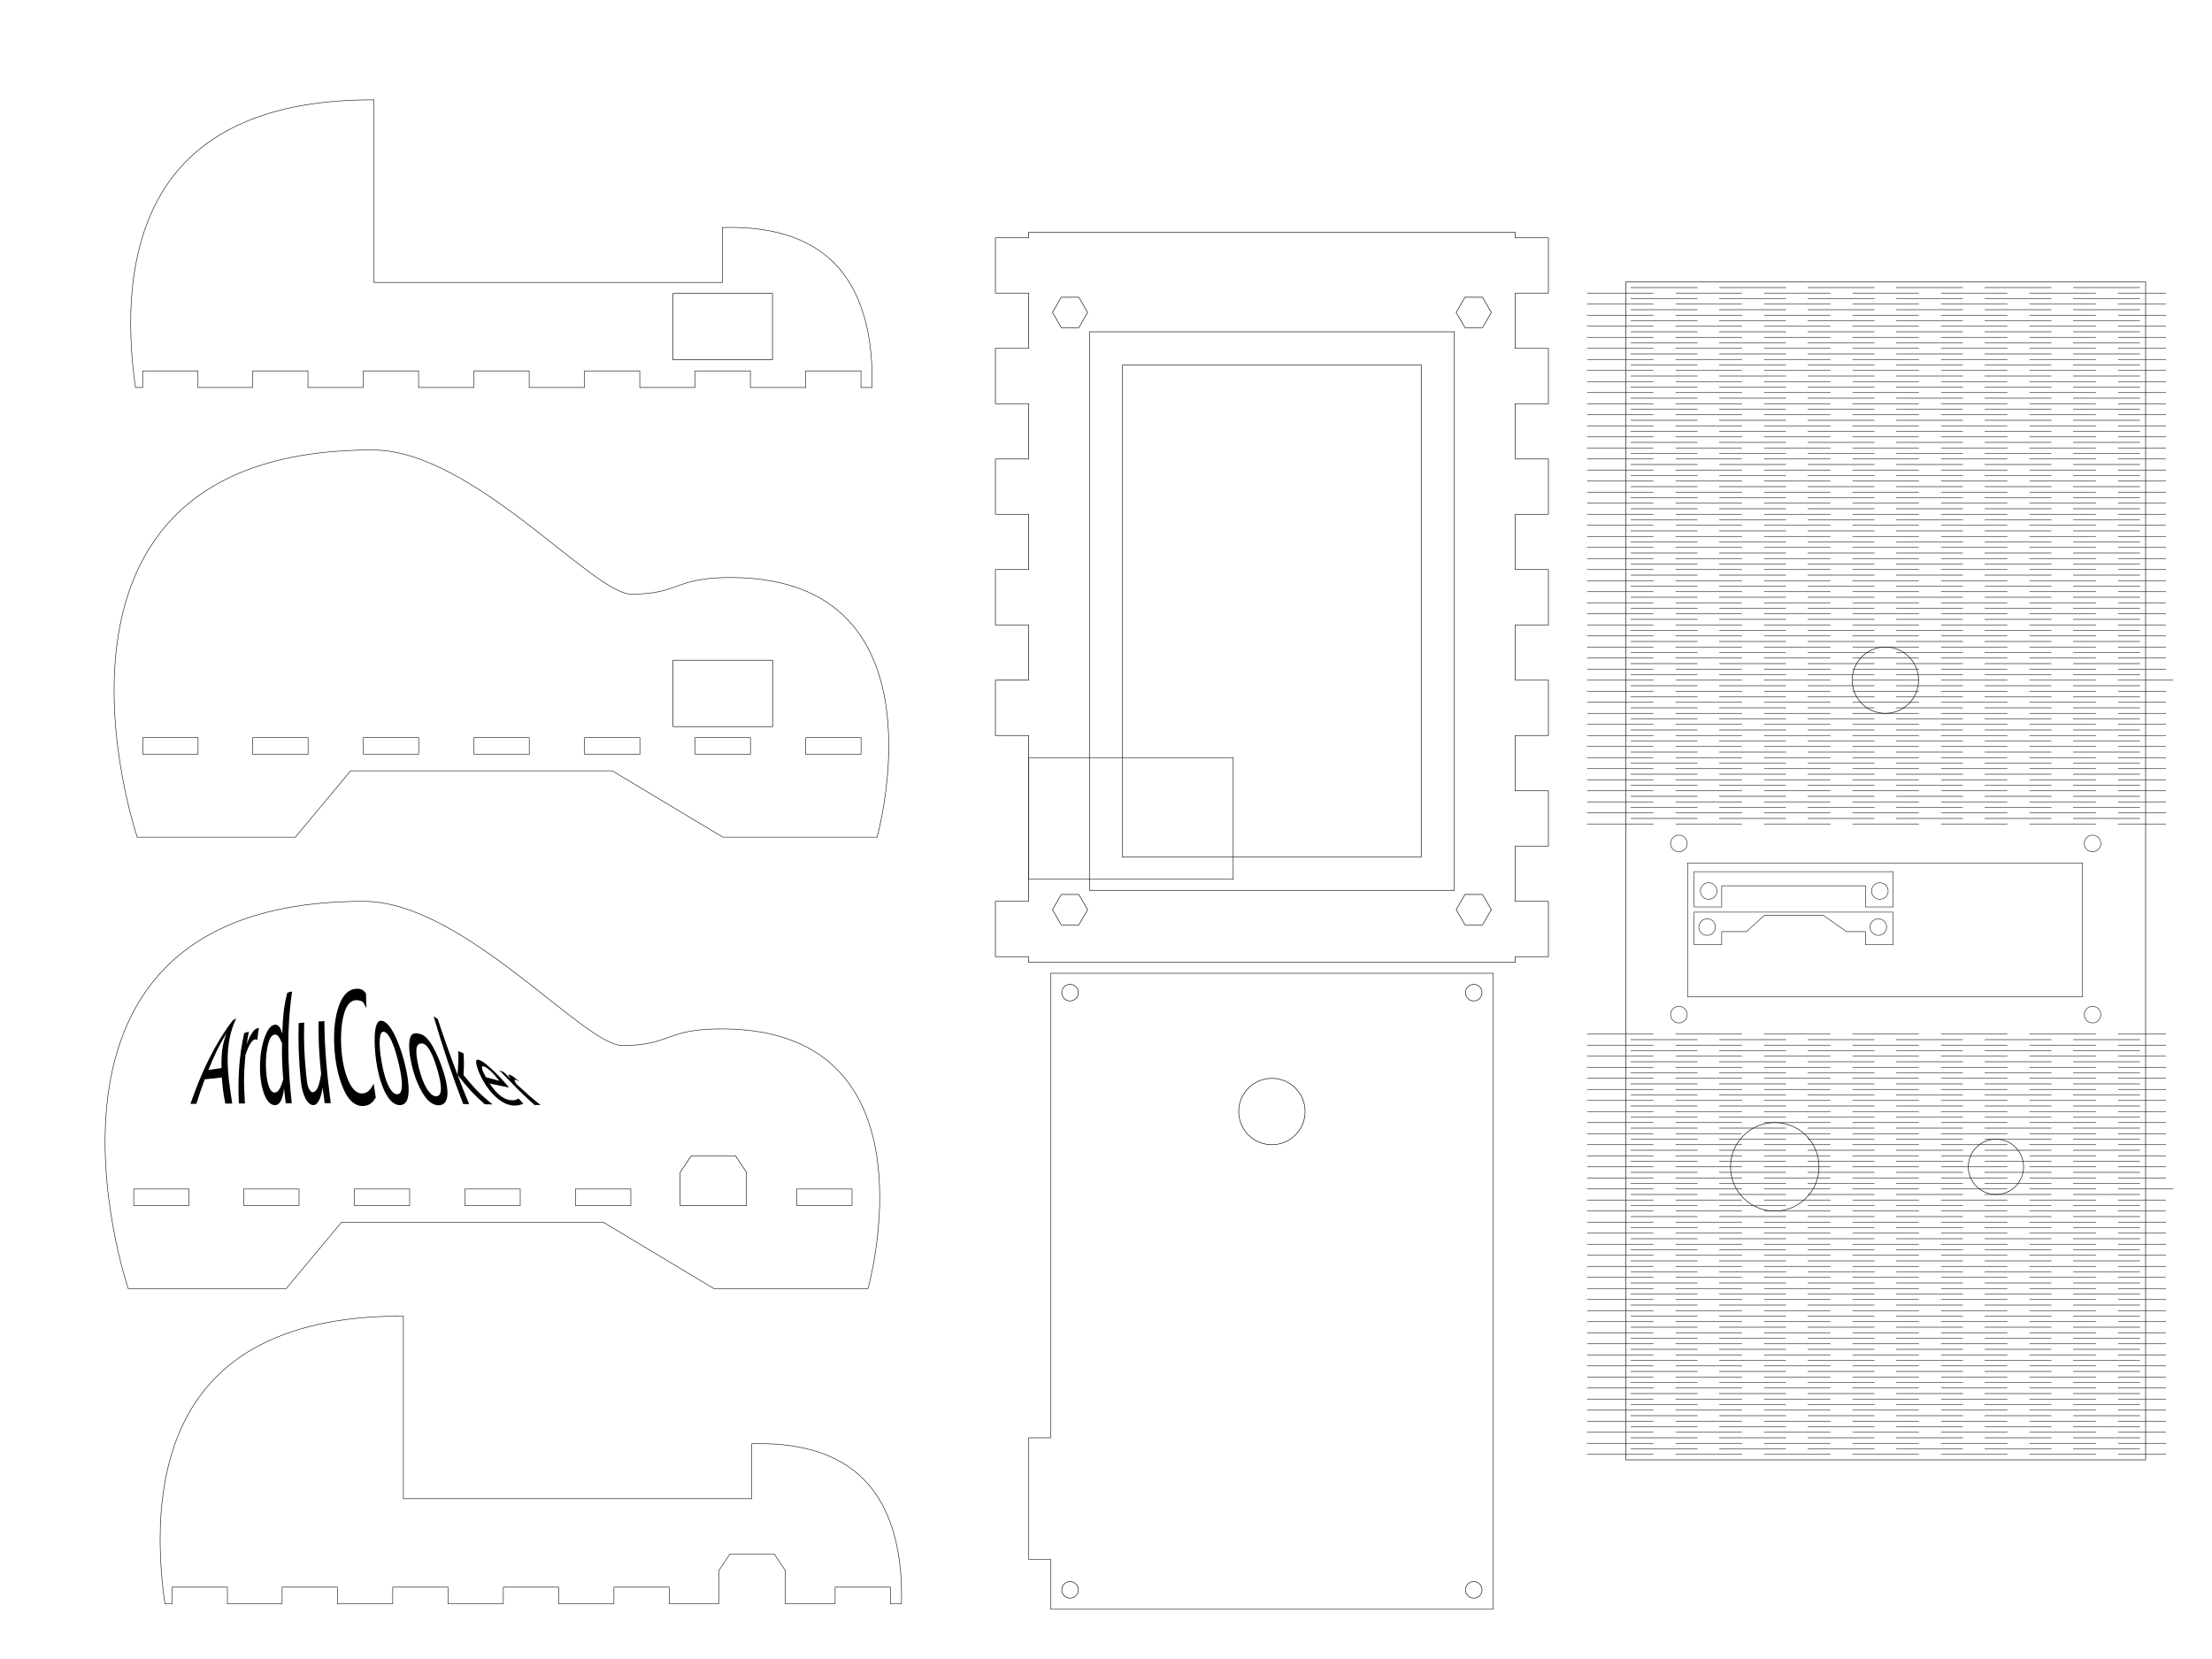 <?xml version="1.0" encoding="utf-8"?>
<!-- Generator: Adobe Illustrator 15.1.0, SVG Export Plug-In . SVG Version: 6.00 Build 0)  -->
<!DOCTYPE svg PUBLIC "-//W3C//DTD SVG 1.1//EN" "http://www.w3.org/Graphics/SVG/1.1/DTD/svg11.dtd">
<svg version="1.1" xmlns="http://www.w3.org/2000/svg" xmlns:xlink="http://www.w3.org/1999/xlink" x="0px" y="0px"
	 width="1133.86px" height="850.39px" viewBox="0 0 1133.86 850.39" enable-background="new 0 0 1133.86 850.39"
	 xml:space="preserve">
<g id="CUT">
	<g>
		<polygon fill="none" stroke="#000000" stroke-width="0.283" stroke-miterlimit="10" points="776.694,490.395 776.694,493.227 
			527.246,493.227 527.248,490.393 510.238,490.394 510.238,462.047 527.246,462.047 527.248,377.009 510.238,377.009 
			510.238,348.661 527.248,348.659 527.248,320.313 510.238,320.313 510.238,291.968 527.248,291.968 527.248,263.623 
			510.238,263.624 510.238,235.275 527.248,235.274 527.248,206.929 510.238,206.93 510.238,178.583 527.248,178.582 
			527.248,150.235 510.238,150.236 510.238,121.889 527.248,121.889 527.247,119.054 776.693,119.054 776.694,121.89 
			793.702,121.89 793.702,150.237 776.694,150.237 776.694,178.584 793.702,178.584 793.702,206.93 776.694,206.93 776.694,235.276 
			793.702,235.276 793.702,263.625 776.694,263.625 776.694,291.97 793.702,291.97 793.702,320.315 776.694,320.315 
			776.694,348.663 793.702,348.663 793.702,377.011 776.694,377.011 776.694,405.354 793.702,405.354 793.702,433.702 
			776.695,433.7 776.695,462.047 793.703,462.047 793.703,490.394 		"/>
		
			<rect x="558.428" y="170.078" fill="none" stroke="#000000" stroke-width="0.283" stroke-miterlimit="10" width="187.086" height="286.3"/>
		<polygon fill="none" stroke="#000000" stroke-width="0.283" stroke-miterlimit="10" points="544.007,167.953 539.506,160.158 
			544.007,152.362 553.008,152.362 557.508,160.158 553.008,167.953 		"/>
		<polygon fill="none" stroke="#000000" stroke-width="0.283" stroke-miterlimit="10" points="750.936,167.953 746.435,160.158 
			750.936,152.362 759.937,152.362 764.437,160.158 759.937,167.953 		"/>
		<polygon fill="none" stroke="#000000" stroke-width="0.283" stroke-miterlimit="10" points="750.935,474.093 746.434,466.298 
			750.935,458.503 759.936,458.503 764.436,466.298 759.936,474.093 		"/>
		<polygon fill="none" stroke="#000000" stroke-width="0.283" stroke-miterlimit="10" points="544.006,474.093 539.505,466.298 
			544.006,458.503 553.007,458.503 557.507,466.298 553.007,474.093 		"/>
		
			<rect x="575.436" y="187.086" fill="none" stroke="#000000" stroke-width="0.283" stroke-miterlimit="10" width="153.07" height="252.283"/>
	</g>
	<g>
		<polygon fill="none" stroke="#000000" stroke-width="0.283" stroke-miterlimit="10" points="382.678,617.953 348.662,617.953 
			348.662,600.945 354.331,592.441 377.009,592.441 382.678,600.945 		"/>
		<g>
			<path fill="none" stroke="#1B171B" stroke-width="0.283" stroke-miterlimit="10" d="M175.088,626.488h134.105l56.693,34.016
				h79.062c0,0,37.151-131.749-73.393-133.079c-31-0.373-27.022,8.503-52.535,8.503c-19.843,0-81.322-73.738-132.346-73.879
				C-2.112,461.526,65.717,660.504,65.717,660.504l81.023-0.002L175.088,626.488z"/>
			
				<rect x="124.941" y="609.48" fill="none" stroke="#1B171B" stroke-width="0.283" stroke-miterlimit="10" width="28.346" height="8.504"/>
			
				<rect x="181.634" y="609.48" fill="none" stroke="#1B171B" stroke-width="0.283" stroke-miterlimit="10" width="28.347" height="8.504"/>
			
				<rect x="238.326" y="609.48" fill="none" stroke="#1B171B" stroke-width="0.283" stroke-miterlimit="10" width="28.348" height="8.504"/>
			
				<rect x="295.02" y="609.48" fill="none" stroke="#1B171B" stroke-width="0.283" stroke-miterlimit="10" width="28.346" height="8.504"/>
			
				<rect x="408.405" y="609.48" fill="none" stroke="#1B171B" stroke-width="0.283" stroke-miterlimit="10" width="28.348" height="8.504"/>
			
				<rect x="68.551" y="609.48" fill="none" stroke="#1B171B" stroke-width="0.283" stroke-miterlimit="10" width="28.346" height="8.504"/>
		</g>
	</g>
	<g>
		
			<rect x="345.008" y="338.428" fill="none" stroke="#000000" stroke-width="0.283" stroke-miterlimit="10" width="51.023" height="34.016"/>
		<g>
			<path fill="none" stroke="#1B171B" stroke-width="0.283" stroke-miterlimit="10" d="M179.72,395.12h134.105l56.693,34.016
				h79.062c0,0,37.151-131.749-73.393-133.079c-31-0.373-27.022,8.503-52.535,8.503c-19.843,0-81.322-73.738-132.346-73.879
				C2.52,230.158,70.349,429.136,70.349,429.136l81.023-0.002L179.72,395.12z"/>
			
				<rect x="129.573" y="378.112" fill="none" stroke="#1B171B" stroke-width="0.283" stroke-miterlimit="10" width="28.346" height="8.504"/>
			
				<rect x="186.266" y="378.112" fill="none" stroke="#1B171B" stroke-width="0.283" stroke-miterlimit="10" width="28.347" height="8.504"/>
			
				<rect x="242.958" y="378.112" fill="none" stroke="#1B171B" stroke-width="0.283" stroke-miterlimit="10" width="28.348" height="8.504"/>
			
				<rect x="299.651" y="378.112" fill="none" stroke="#1B171B" stroke-width="0.283" stroke-miterlimit="10" width="28.346" height="8.504"/>
			
				<rect x="356.345" y="378.112" fill="none" stroke="#1B171B" stroke-width="0.283" stroke-miterlimit="10" width="28.348" height="8.504"/>
			
				<rect x="413.037" y="378.112" fill="none" stroke="#1B171B" stroke-width="0.283" stroke-miterlimit="10" width="28.348" height="8.504"/>
			
				<rect x="73.183" y="378.112" fill="none" stroke="#1B171B" stroke-width="0.283" stroke-miterlimit="10" width="28.346" height="8.504"/>
		</g>
	</g>
	<path fill="none" stroke="#1B171B" stroke-width="0.283" stroke-miterlimit="10" d="M447.548,763.888
		c-11.608-15.528-30.592-23.56-56.423-23.871c-0.603-0.007-1.192-0.011-1.768-0.011c-1.433,0-2.757,0.026-4.017,0.067v28.141
		H206.759v-93.559c-0.145-0.002-0.291-0.014-0.436-0.014l-0.718-0.001c-48.969,0-83.837,14.011-103.634,41.642
		c-22.411,31.278-21.922,74.56-17.43,105.79h3.681v-8.501h28.346v8.501h28.045v-8.501h28.346v8.501h28.347v-8.501h28.347v8.501
		h28.346v-8.501h28.348v8.501h28.346v-8.501h28.346v8.501h25.467v-17.031l5.669-8.504h22.678l5.669,8.504l0.001,17.031h25.557
		v-8.501h28.348v8.501h5.646C462.616,802.772,459.844,780.335,447.548,763.888z"/>
	<g>
		
			<rect x="344.953" y="150.441" fill="none" stroke="#000000" stroke-width="0.283" stroke-miterlimit="10" width="51.023" height="34.016"/>
		<path fill="none" stroke="#1B171B" stroke-width="0.283" stroke-miterlimit="10" d="M432.453,140.442
			c-11.608-15.528-30.592-23.56-56.423-23.871c-0.603-0.007-1.192-0.011-1.768-0.011c-1.433,0-2.757,0.026-4.017,0.067v28.141
			H191.664V51.21c-0.145-0.002-0.291-0.014-0.436-0.014l-0.718-0.001c-48.969,0-83.837,14.011-103.634,41.642
			c-22.411,31.278-21.922,74.56-17.43,105.79h3.681v-8.501h28.346v8.501h28.045v-8.501h28.346v8.501h28.347v-8.501h28.347v8.501
			h28.346v-8.501h28.348v8.501h28.346v-8.501h28.346v8.501h28.348v-8.501h28.348v8.501h28.345v-8.501h28.348v8.501h5.646
			C447.521,179.327,444.749,156.89,432.453,140.442z"/>
	</g>
	
		<rect x="833.385" y="144.568" fill="none" stroke="#000000" stroke-width="0.283" stroke-miterlimit="10" width="266.456" height="603.779"/>
	
		<line fill="none" stroke="#231F20" stroke-width="0.283" stroke-dasharray="34.016,11.339" x1="813.544" y1="263.623" x2="1110.257" y2="263.623"/>
	
		<line fill="none" stroke="#231F20" stroke-width="0.283" stroke-dasharray="34.016,11.339" x1="813.548" y1="269.291" x2="1110.257" y2="269.291"/>
	
		<line fill="none" stroke="#231F20" stroke-width="0.283" stroke-dasharray="34.016,11.339" x1="813.554" y1="274.961" x2="1110.261" y2="274.961"/>
	
		<line fill="none" stroke="#231F20" stroke-width="0.283" stroke-dasharray="34.016,11.339" x1="813.554" y1="280.63" x2="1110.261" y2="280.63"/>
	
		<line fill="none" stroke="#231F20" stroke-width="0.283" stroke-dasharray="34.016,11.339" x1="813.548" y1="286.299" x2="1110.257" y2="286.299"/>
	
		<line fill="none" stroke="#231F20" stroke-width="0.283" stroke-dasharray="34.016,11.339" x1="813.548" y1="291.969" x2="1110.257" y2="291.969"/>
	
		<line fill="none" stroke="#231F20" stroke-width="0.283" stroke-dasharray="34.016,11.339" x1="813.548" y1="297.637" x2="1110.257" y2="297.637"/>
	
		<line fill="none" stroke="#231F20" stroke-width="0.283" stroke-dasharray="34.016,11.339" x1="813.548" y1="303.307" x2="1110.257" y2="303.307"/>
	
		<line fill="none" stroke="#231F20" stroke-width="0.283" stroke-dasharray="34.016,11.339" x1="813.551" y1="308.976" x2="1110.261" y2="308.976"/>
	
		<line fill="none" stroke="#231F20" stroke-width="0.283" stroke-dasharray="34.016,11.339" x1="813.551" y1="314.646" x2="1110.261" y2="314.646"/>
	
		<line fill="none" stroke="#231F20" stroke-width="0.283" stroke-dasharray="34.016,11.339" x1="813.548" y1="320.315" x2="1110.257" y2="320.315"/>
	
		<line fill="none" stroke="#231F20" stroke-width="0.283" stroke-dasharray="34.016,11.339" x1="813.548" y1="325.984" x2="1110.257" y2="325.984"/>
	
		<line fill="none" stroke="#231F20" stroke-width="0.283" stroke-dasharray="34.016,11.339" x1="813.554" y1="331.654" x2="1110.261" y2="331.654"/>
	
		<line fill="none" stroke="#231F20" stroke-width="0.283" stroke-dasharray="34.016,11.339" x1="813.548" y1="337.323" x2="1110.257" y2="337.323"/>
	
		<line fill="none" stroke="#231F20" stroke-width="0.283" stroke-dasharray="34.016,11.339" x1="813.554" y1="342.992" x2="1110.261" y2="342.992"/>
	
		<line fill="none" stroke="#231F20" stroke-width="0.283" stroke-dasharray="34.016,11.339" x1="813.554" y1="348.661" x2="1114.018" y2="348.661"/>
	
		<line fill="none" stroke="#231F20" stroke-width="0.283" stroke-linecap="round" stroke-dasharray="34.016,11.339" x1="836.012" y1="260.787" x2="1105.516" y2="260.787"/>
	
		<line fill="none" stroke="#231F20" stroke-width="0.283" stroke-linecap="round" stroke-dasharray="34.016,11.339" x1="836.012" y1="266.456" x2="1105.713" y2="266.456"/>
	
		<line fill="none" stroke="#231F20" stroke-width="0.283" stroke-linecap="round" stroke-dasharray="34.016,11.339" x1="836.012" y1="272.125" x2="1105.713" y2="272.125"/>
	
		<line fill="none" stroke="#231F20" stroke-width="0.283" stroke-linecap="round" stroke-dasharray="34.016,11.339" x1="836.012" y1="277.795" x2="1105.713" y2="277.795"/>
	
		<line fill="none" stroke="#231F20" stroke-width="0.283" stroke-linecap="round" stroke-dasharray="34.016,11.339" x1="836.012" y1="283.465" x2="1105.713" y2="283.465"/>
	
		<line fill="none" stroke="#231F20" stroke-width="0.283" stroke-linecap="round" stroke-dasharray="34.016,11.339" x1="836.012" y1="289.134" x2="1105.713" y2="289.134"/>
	
		<line fill="none" stroke="#231F20" stroke-width="0.283" stroke-linecap="round" stroke-dasharray="34.016,11.339" x1="836.012" y1="294.803" x2="1105.713" y2="294.803"/>
	
		<line fill="none" stroke="#231F20" stroke-width="0.283" stroke-linecap="round" stroke-dasharray="34.016,11.339" x1="836.012" y1="300.472" x2="1105.713" y2="300.472"/>
	
		<line fill="none" stroke="#231F20" stroke-width="0.283" stroke-linecap="round" stroke-dasharray="34.016,11.339" x1="836.012" y1="306.141" x2="1105.713" y2="306.141"/>
	
		<line fill="none" stroke="#231F20" stroke-width="0.283" stroke-linecap="round" stroke-dasharray="34.016,11.339" x1="836.012" y1="311.811" x2="1105.713" y2="311.811"/>
	
		<line fill="none" stroke="#231F20" stroke-width="0.283" stroke-linecap="round" stroke-dasharray="34.016,11.339" x1="836.012" y1="317.48" x2="1105.713" y2="317.48"/>
	
		<line fill="none" stroke="#231F20" stroke-width="0.283" stroke-linecap="round" stroke-dasharray="34.016,11.339" x1="836.012" y1="323.15" x2="1105.713" y2="323.15"/>
	
		<line fill="none" stroke="#231F20" stroke-width="0.283" stroke-linecap="round" stroke-dasharray="34.016,11.339" x1="836.012" y1="328.819" x2="1105.713" y2="328.819"/>
	
		<line fill="none" stroke="#231F20" stroke-width="0.283" stroke-linecap="round" stroke-dasharray="34.016,11.339" x1="836.012" y1="334.488" x2="1105.713" y2="334.488"/>
	
		<line fill="none" stroke="#231F20" stroke-width="0.283" stroke-linecap="round" stroke-dasharray="34.016,11.339" x1="836.012" y1="340.157" x2="1105.516" y2="340.157"/>
	
		<line fill="none" stroke="#231F20" stroke-width="0.283" stroke-linecap="round" stroke-dasharray="34.016,11.339" x1="836.012" y1="345.827" x2="1105.516" y2="345.827"/>
	<circle fill="none" stroke="#000000" stroke-width="0.283" stroke-miterlimit="10" cx="909.737" cy="598.11" r="22.678"/>
	<circle fill="none" stroke="#000000" stroke-width="0.283" stroke-miterlimit="10" cx="1023.125" cy="598.109" r="14.173"/>
	
		<line fill="none" stroke="#231F20" stroke-width="0.283" stroke-dasharray="34.016,11.339" x1="813.548" y1="354.331" x2="1110.261" y2="354.331"/>
	
		<line fill="none" stroke="#231F20" stroke-width="0.283" stroke-dasharray="34.016,11.339" x1="813.548" y1="360" x2="1110.257" y2="360"/>
	
		<line fill="none" stroke="#231F20" stroke-width="0.283" stroke-dasharray="34.016,11.339" x1="813.554" y1="365.67" x2="1110.261" y2="365.67"/>
	
		<line fill="none" stroke="#231F20" stroke-width="0.283" stroke-dasharray="34.016,11.339" x1="813.554" y1="371.339" x2="1110.261" y2="371.339"/>
	
		<line fill="none" stroke="#231F20" stroke-width="0.283" stroke-dasharray="34.016,11.339" x1="813.548" y1="377.008" x2="1110.257" y2="377.008"/>
	
		<line fill="none" stroke="#231F20" stroke-width="0.283" stroke-dasharray="34.016,11.339" x1="813.548" y1="382.677" x2="1110.257" y2="382.677"/>
	
		<line fill="none" stroke="#231F20" stroke-width="0.283" stroke-dasharray="34.016,11.339" x1="813.548" y1="388.346" x2="1110.257" y2="388.346"/>
	
		<line fill="none" stroke="#231F20" stroke-width="0.283" stroke-dasharray="34.016,11.339" x1="813.548" y1="394.016" x2="1110.257" y2="394.016"/>
	
		<line fill="none" stroke="#231F20" stroke-width="0.283" stroke-dasharray="34.016,11.339" x1="813.551" y1="399.685" x2="1110.261" y2="399.685"/>
	
		<line fill="none" stroke="#231F20" stroke-width="0.283" stroke-dasharray="34.016,11.339" x1="813.551" y1="405.355" x2="1110.261" y2="405.355"/>
	
		<line fill="none" stroke="#231F20" stroke-width="0.283" stroke-dasharray="34.016,11.339" x1="813.548" y1="411.024" x2="1110.257" y2="411.024"/>
	
		<line fill="none" stroke="#231F20" stroke-width="0.283" stroke-dasharray="34.016,11.339" x1="813.548" y1="416.692" x2="1110.257" y2="416.692"/>
	
		<line fill="none" stroke="#231F20" stroke-width="0.283" stroke-dasharray="34.016,11.339" x1="813.554" y1="422.362" x2="1110.261" y2="422.362"/>
	
		<line fill="none" stroke="#231F20" stroke-width="0.283" stroke-linecap="round" stroke-dasharray="34.016,11.339" x1="836.012" y1="351.496" x2="1105.516" y2="351.496"/>
	
		<line fill="none" stroke="#231F20" stroke-width="0.283" stroke-linecap="round" stroke-dasharray="34.016,11.339" x1="836.012" y1="357.165" x2="1105.713" y2="357.165"/>
	
		<line fill="none" stroke="#231F20" stroke-width="0.283" stroke-linecap="round" stroke-dasharray="34.016,11.339" x1="836.012" y1="362.834" x2="1105.713" y2="362.834"/>
	
		<line fill="none" stroke="#231F20" stroke-width="0.283" stroke-linecap="round" stroke-dasharray="34.016,11.339" x1="836.012" y1="368.504" x2="1105.713" y2="368.504"/>
	
		<line fill="none" stroke="#231F20" stroke-width="0.283" stroke-linecap="round" stroke-dasharray="34.016,11.339" x1="836.012" y1="374.174" x2="1105.713" y2="374.174"/>
	
		<line fill="none" stroke="#231F20" stroke-width="0.283" stroke-linecap="round" stroke-dasharray="34.016,11.339" x1="836.012" y1="379.843" x2="1105.713" y2="379.843"/>
	
		<line fill="none" stroke="#231F20" stroke-width="0.283" stroke-linecap="round" stroke-dasharray="34.016,11.339" x1="836.012" y1="385.512" x2="1105.713" y2="385.512"/>
	
		<line fill="none" stroke="#231F20" stroke-width="0.283" stroke-linecap="round" stroke-dasharray="34.016,11.339" x1="836.012" y1="391.181" x2="1105.713" y2="391.181"/>
	
		<line fill="none" stroke="#231F20" stroke-width="0.283" stroke-linecap="round" stroke-dasharray="34.016,11.339" x1="836.012" y1="396.85" x2="1105.713" y2="396.85"/>
	
		<line fill="none" stroke="#231F20" stroke-width="0.283" stroke-linecap="round" stroke-dasharray="34.016,11.339" x1="836.012" y1="402.52" x2="1105.713" y2="402.52"/>
	
		<line fill="none" stroke="#231F20" stroke-width="0.283" stroke-linecap="round" stroke-dasharray="34.016,11.339" x1="836.012" y1="408.189" x2="1105.713" y2="408.189"/>
	
		<line fill="none" stroke="#231F20" stroke-width="0.283" stroke-linecap="round" stroke-dasharray="34.016,11.339" x1="836.012" y1="413.859" x2="1105.713" y2="413.859"/>
	
		<line fill="none" stroke="#231F20" stroke-width="0.283" stroke-linecap="round" stroke-dasharray="34.016,11.339" x1="836.012" y1="419.528" x2="1105.713" y2="419.528"/>
	<circle fill="none" stroke="#000000" stroke-width="0.283" stroke-miterlimit="10" cx="966.432" cy="348.661" r="17.008"/>
	
		<line fill="none" stroke="#231F20" stroke-width="0.283" stroke-dasharray="34.016,11.339" x1="813.548" y1="530.079" x2="1110.257" y2="530.079"/>
	
		<line fill="none" stroke="#231F20" stroke-width="0.283" stroke-dasharray="34.016,11.339" x1="813.554" y1="535.749" x2="1110.261" y2="535.749"/>
	
		<line fill="none" stroke="#231F20" stroke-width="0.283" stroke-dasharray="34.016,11.339" x1="813.554" y1="541.419" x2="1110.261" y2="541.419"/>
	
		<line fill="none" stroke="#231F20" stroke-width="0.283" stroke-dasharray="34.016,11.339" x1="813.548" y1="547.087" x2="1110.257" y2="547.087"/>
	
		<line fill="none" stroke="#231F20" stroke-width="0.283" stroke-dasharray="34.016,11.339" x1="813.548" y1="552.758" x2="1110.257" y2="552.758"/>
	
		<line fill="none" stroke="#231F20" stroke-width="0.283" stroke-dasharray="34.016,11.339" x1="813.548" y1="558.426" x2="1110.257" y2="558.426"/>
	
		<line fill="none" stroke="#231F20" stroke-width="0.283" stroke-dasharray="34.016,11.339" x1="813.548" y1="564.095" x2="1110.257" y2="564.095"/>
	
		<line fill="none" stroke="#231F20" stroke-width="0.283" stroke-dasharray="34.016,11.339" x1="813.551" y1="569.765" x2="1110.261" y2="569.765"/>
	
		<line fill="none" stroke="#231F20" stroke-width="0.283" stroke-dasharray="34.016,11.339" x1="813.551" y1="575.435" x2="1110.261" y2="575.435"/>
	
		<line fill="none" stroke="#231F20" stroke-width="0.283" stroke-dasharray="34.016,11.339" x1="813.548" y1="581.104" x2="1110.257" y2="581.104"/>
	
		<line fill="none" stroke="#231F20" stroke-width="0.283" stroke-dasharray="34.016,11.339" x1="813.548" y1="586.772" x2="1110.257" y2="586.772"/>
	
		<line fill="none" stroke="#231F20" stroke-width="0.283" stroke-dasharray="34.016,11.339" x1="813.554" y1="592.442" x2="1110.261" y2="592.442"/>
	
		<line fill="none" stroke="#231F20" stroke-width="0.283" stroke-dasharray="34.016,11.339" x1="813.548" y1="598.111" x2="1110.257" y2="598.111"/>
	
		<line fill="none" stroke="#231F20" stroke-width="0.283" stroke-dasharray="34.016,11.339" x1="813.554" y1="603.78" x2="1110.261" y2="603.78"/>
	
		<line fill="none" stroke="#231F20" stroke-width="0.283" stroke-dasharray="34.016,11.339" x1="813.554" y1="609.449" x2="1114.018" y2="609.449"/>
	
		<line fill="none" stroke="#231F20" stroke-width="0.283" stroke-linecap="round" stroke-dasharray="34.016,11.339" x1="836.012" y1="532.914" x2="1105.713" y2="532.914"/>
	
		<line fill="none" stroke="#231F20" stroke-width="0.283" stroke-linecap="round" stroke-dasharray="34.016,11.339" x1="836.012" y1="538.583" x2="1105.713" y2="538.583"/>
	
		<line fill="none" stroke="#231F20" stroke-width="0.283" stroke-linecap="round" stroke-dasharray="34.016,11.339" x1="836.012" y1="544.253" x2="1105.713" y2="544.253"/>
	
		<line fill="none" stroke="#231F20" stroke-width="0.283" stroke-linecap="round" stroke-dasharray="34.016,11.339" x1="836.012" y1="549.923" x2="1105.713" y2="549.923"/>
	
		<line fill="none" stroke="#231F20" stroke-width="0.283" stroke-linecap="round" stroke-dasharray="34.016,11.339" x1="836.012" y1="555.592" x2="1105.713" y2="555.592"/>
	
		<line fill="none" stroke="#231F20" stroke-width="0.283" stroke-linecap="round" stroke-dasharray="34.016,11.339" x1="836.012" y1="561.26" x2="1105.713" y2="561.26"/>
	
		<line fill="none" stroke="#231F20" stroke-width="0.283" stroke-linecap="round" stroke-dasharray="34.016,11.339" x1="836.012" y1="566.929" x2="1105.713" y2="566.929"/>
	
		<line fill="none" stroke="#231F20" stroke-width="0.283" stroke-linecap="round" stroke-dasharray="34.016,11.339" x1="836.012" y1="572.6" x2="1105.713" y2="572.6"/>
	
		<line fill="none" stroke="#231F20" stroke-width="0.283" stroke-linecap="round" stroke-dasharray="34.016,11.339" x1="836.012" y1="578.269" x2="1105.713" y2="578.269"/>
	
		<line fill="none" stroke="#231F20" stroke-width="0.283" stroke-linecap="round" stroke-dasharray="34.016,11.339" x1="836.012" y1="583.938" x2="1105.713" y2="583.938"/>
	
		<line fill="none" stroke="#231F20" stroke-width="0.283" stroke-linecap="round" stroke-dasharray="34.016,11.339" x1="836.012" y1="589.607" x2="1105.713" y2="589.607"/>
	
		<line fill="none" stroke="#231F20" stroke-width="0.283" stroke-linecap="round" stroke-dasharray="34.016,11.339" x1="836.012" y1="595.276" x2="1105.713" y2="595.276"/>
	
		<line fill="none" stroke="#231F20" stroke-width="0.283" stroke-linecap="round" stroke-dasharray="34.016,11.339" x1="836.012" y1="600.945" x2="1105.516" y2="600.945"/>
	
		<line fill="none" stroke="#231F20" stroke-width="0.283" stroke-linecap="round" stroke-dasharray="34.016,11.339" x1="836.012" y1="606.615" x2="1105.516" y2="606.615"/>
	
		<line fill="none" stroke="#231F20" stroke-width="0.283" stroke-dasharray="34.016,11.339" x1="813.548" y1="615.119" x2="1110.261" y2="615.119"/>
	
		<line fill="none" stroke="#231F20" stroke-width="0.283" stroke-dasharray="34.016,11.339" x1="813.548" y1="620.788" x2="1110.257" y2="620.788"/>
	
		<line fill="none" stroke="#231F20" stroke-width="0.283" stroke-dasharray="34.016,11.339" x1="813.554" y1="626.459" x2="1110.261" y2="626.459"/>
	
		<line fill="none" stroke="#231F20" stroke-width="0.283" stroke-dasharray="34.016,11.339" x1="813.554" y1="632.128" x2="1110.261" y2="632.128"/>
	
		<line fill="none" stroke="#231F20" stroke-width="0.283" stroke-dasharray="34.016,11.339" x1="813.548" y1="637.796" x2="1110.257" y2="637.796"/>
	
		<line fill="none" stroke="#231F20" stroke-width="0.283" stroke-dasharray="34.016,11.339" x1="813.548" y1="643.465" x2="1110.257" y2="643.465"/>
	
		<line fill="none" stroke="#231F20" stroke-width="0.283" stroke-dasharray="34.016,11.339" x1="813.548" y1="649.135" x2="1110.257" y2="649.135"/>
	
		<line fill="none" stroke="#231F20" stroke-width="0.283" stroke-dasharray="34.016,11.339" x1="813.548" y1="654.804" x2="1110.257" y2="654.804"/>
	
		<line fill="none" stroke="#231F20" stroke-width="0.283" stroke-dasharray="34.016,11.339" x1="813.551" y1="660.474" x2="1110.261" y2="660.474"/>
	
		<line fill="none" stroke="#231F20" stroke-width="0.283" stroke-dasharray="34.016,11.339" x1="813.551" y1="666.144" x2="1110.261" y2="666.144"/>
	
		<line fill="none" stroke="#231F20" stroke-width="0.283" stroke-dasharray="34.016,11.339" x1="813.548" y1="671.812" x2="1110.257" y2="671.812"/>
	
		<line fill="none" stroke="#231F20" stroke-width="0.283" stroke-dasharray="34.016,11.339" x1="813.548" y1="677.481" x2="1110.257" y2="677.481"/>
	
		<line fill="none" stroke="#231F20" stroke-width="0.283" stroke-dasharray="34.016,11.339" x1="813.554" y1="683.151" x2="1110.261" y2="683.151"/>
	
		<line fill="none" stroke="#231F20" stroke-width="0.283" stroke-dasharray="34.016,11.339" x1="813.548" y1="688.821" x2="1110.257" y2="688.821"/>
	
		<line fill="none" stroke="#231F20" stroke-width="0.283" stroke-dasharray="34.016,11.339" x1="813.554" y1="694.489" x2="1110.261" y2="694.489"/>
	
		<line fill="none" stroke="#231F20" stroke-width="0.283" stroke-linecap="round" stroke-dasharray="34.016,11.339" x1="836.012" y1="612.284" x2="1105.516" y2="612.284"/>
	
		<line fill="none" stroke="#231F20" stroke-width="0.283" stroke-linecap="round" stroke-dasharray="34.016,11.339" x1="836.012" y1="617.953" x2="1105.713" y2="617.953"/>
	
		<line fill="none" stroke="#231F20" stroke-width="0.283" stroke-linecap="round" stroke-dasharray="34.016,11.339" x1="836.012" y1="623.623" x2="1105.713" y2="623.623"/>
	
		<line fill="none" stroke="#231F20" stroke-width="0.283" stroke-linecap="round" stroke-dasharray="34.016,11.339" x1="836.012" y1="629.293" x2="1105.713" y2="629.293"/>
	
		<line fill="none" stroke="#231F20" stroke-width="0.283" stroke-linecap="round" stroke-dasharray="34.016,11.339" x1="836.012" y1="634.962" x2="1105.713" y2="634.962"/>
	
		<line fill="none" stroke="#231F20" stroke-width="0.283" stroke-linecap="round" stroke-dasharray="34.016,11.339" x1="836.012" y1="640.632" x2="1105.713" y2="640.632"/>
	
		<line fill="none" stroke="#231F20" stroke-width="0.283" stroke-linecap="round" stroke-dasharray="34.016,11.339" x1="836.012" y1="646.301" x2="1105.713" y2="646.301"/>
	
		<line fill="none" stroke="#231F20" stroke-width="0.283" stroke-linecap="round" stroke-dasharray="34.016,11.339" x1="836.012" y1="651.969" x2="1105.713" y2="651.969"/>
	
		<line fill="none" stroke="#231F20" stroke-width="0.283" stroke-linecap="round" stroke-dasharray="34.016,11.339" x1="836.012" y1="657.638" x2="1105.713" y2="657.638"/>
	
		<line fill="none" stroke="#231F20" stroke-width="0.283" stroke-linecap="round" stroke-dasharray="34.016,11.339" x1="836.012" y1="663.309" x2="1105.713" y2="663.309"/>
	
		<line fill="none" stroke="#231F20" stroke-width="0.283" stroke-linecap="round" stroke-dasharray="34.016,11.339" x1="836.012" y1="668.978" x2="1105.713" y2="668.978"/>
	
		<line fill="none" stroke="#231F20" stroke-width="0.283" stroke-linecap="round" stroke-dasharray="34.016,11.339" x1="836.012" y1="674.647" x2="1105.713" y2="674.647"/>
	
		<line fill="none" stroke="#231F20" stroke-width="0.283" stroke-linecap="round" stroke-dasharray="34.016,11.339" x1="836.012" y1="680.317" x2="1105.713" y2="680.317"/>
	
		<line fill="none" stroke="#231F20" stroke-width="0.283" stroke-linecap="round" stroke-dasharray="34.016,11.339" x1="836.012" y1="685.985" x2="1105.713" y2="685.985"/>
	
		<line fill="none" stroke="#231F20" stroke-width="0.283" stroke-linecap="round" stroke-dasharray="34.016,11.339" x1="836.012" y1="691.655" x2="1105.516" y2="691.655"/>
	
		<line fill="none" stroke="#231F20" stroke-width="0.283" stroke-dasharray="34.016,11.339" x1="813.548" y1="700.158" x2="1110.257" y2="700.158"/>
	
		<line fill="none" stroke="#231F20" stroke-width="0.283" stroke-dasharray="34.016,11.339" x1="813.554" y1="705.828" x2="1110.261" y2="705.828"/>
	
		<line fill="none" stroke="#231F20" stroke-width="0.283" stroke-dasharray="34.016,11.339" x1="813.548" y1="711.498" x2="1110.257" y2="711.498"/>
	
		<line fill="none" stroke="#231F20" stroke-width="0.283" stroke-dasharray="34.016,11.339" x1="813.554" y1="717.166" x2="1110.261" y2="717.166"/>
	
		<line fill="none" stroke="#231F20" stroke-width="0.283" stroke-linecap="round" stroke-dasharray="34.016,11.339" x1="836.012" y1="697.324" x2="1105.713" y2="697.324"/>
	
		<line fill="none" stroke="#231F20" stroke-width="0.283" stroke-linecap="round" stroke-dasharray="34.016,11.339" x1="836.012" y1="702.994" x2="1105.713" y2="702.994"/>
	
		<line fill="none" stroke="#231F20" stroke-width="0.283" stroke-linecap="round" stroke-dasharray="34.016,11.339" x1="836.012" y1="708.662" x2="1105.713" y2="708.662"/>
	
		<line fill="none" stroke="#231F20" stroke-width="0.283" stroke-linecap="round" stroke-dasharray="34.016,11.339" x1="836.012" y1="714.332" x2="1105.516" y2="714.332"/>
	<g>
		<g>
			<rect x="865.031" y="442.356" fill="none" stroke="#231F20" stroke-width="0.283" width="202.395" height="68.599"/>
			<circle fill="none" stroke="#231F20" stroke-width="0.283" cx="860.6" cy="432.347" r="4.252"/>
			<circle fill="none" stroke="#231F20" stroke-width="0.283" cx="860.6" cy="520.097" r="4.252"/>
			<circle fill="none" stroke="#231F20" stroke-width="0.283" cx="1072.632" cy="432.347" r="4.252"/>
			<circle fill="none" stroke="#231F20" stroke-width="0.283" cx="1072.632" cy="520.097" r="4.252"/>
			<g>
				<circle fill="none" stroke="#231F20" stroke-width="0.283" cx="875.083" cy="475.217" r="4.252"/>
				<circle fill="none" stroke="#231F20" stroke-width="0.283" cx="962.833" cy="475.217" r="4.252"/>
				<polygon fill="none" stroke="#231F20" stroke-width="0.283" stroke-linecap="round" points="868.368,484.217 882.542,484.217 
					882.542,477.557 895.171,477.557 904.505,469.145 934.504,469.145 946.505,477.557 956.243,477.557 956.243,484.217 
					970.417,484.217 970.417,467.563 868.368,467.563 				"/>
			</g>
			<g>
				<circle fill="none" stroke="#231F20" stroke-width="0.283" cx="963.61" cy="456.73" r="4.252"/>
				<circle fill="none" stroke="#231F20" stroke-width="0.283" cx="875.858" cy="456.73" r="4.252"/>
				<polygon fill="none" stroke="#231F20" stroke-width="0.283" stroke-linecap="round" points="956.243,464.904 970.417,464.904 
					970.417,446.81 868.368,446.81 868.368,464.904 882.542,464.904 882.542,454.063 956.243,454.063 				"/>
			</g>
		</g>
	</g>
	
		<line fill="none" stroke="#231F20" stroke-width="0.283" stroke-dasharray="34.016,11.339" x1="813.554" y1="722.836" x2="1110.261" y2="722.836"/>
	
		<line fill="none" stroke="#231F20" stroke-width="0.283" stroke-linecap="round" stroke-dasharray="34.016,11.339" x1="836.012" y1="720.002" x2="1105.516" y2="720.002"/>
	
		<line fill="none" stroke="#231F20" stroke-width="0.283" stroke-dasharray="34.016,11.339" x1="813.548" y1="728.505" x2="1110.257" y2="728.505"/>
	
		<line fill="none" stroke="#231F20" stroke-width="0.283" stroke-dasharray="34.016,11.339" x1="813.554" y1="734.175" x2="1110.261" y2="734.175"/>
	
		<line fill="none" stroke="#231F20" stroke-width="0.283" stroke-dasharray="34.016,11.339" x1="813.548" y1="739.845" x2="1110.257" y2="739.845"/>
	
		<line fill="none" stroke="#231F20" stroke-width="0.283" stroke-dasharray="34.016,11.339" x1="813.554" y1="745.513" x2="1110.261" y2="745.513"/>
	
		<line fill="none" stroke="#231F20" stroke-width="0.283" stroke-linecap="round" stroke-dasharray="34.016,11.339" x1="836.012" y1="725.671" x2="1105.713" y2="725.671"/>
	
		<line fill="none" stroke="#231F20" stroke-width="0.283" stroke-linecap="round" stroke-dasharray="34.016,11.339" x1="836.012" y1="731.341" x2="1105.713" y2="731.341"/>
	
		<line fill="none" stroke="#231F20" stroke-width="0.283" stroke-linecap="round" stroke-dasharray="34.016,11.339" x1="836.012" y1="737.009" x2="1105.713" y2="737.009"/>
	
		<line fill="none" stroke="#231F20" stroke-width="0.283" stroke-linecap="round" stroke-dasharray="34.016,11.339" x1="836.012" y1="742.679" x2="1105.516" y2="742.679"/>
	
		<line fill="none" stroke="#231F20" stroke-width="0.283" stroke-dasharray="34.016,11.339" x1="813.548" y1="235.275" x2="1110.257" y2="235.275"/>
	
		<line fill="none" stroke="#231F20" stroke-width="0.283" stroke-dasharray="34.016,11.339" x1="813.554" y1="240.945" x2="1110.261" y2="240.945"/>
	
		<line fill="none" stroke="#231F20" stroke-width="0.283" stroke-dasharray="34.016,11.339" x1="813.554" y1="246.614" x2="1110.261" y2="246.614"/>
	
		<line fill="none" stroke="#231F20" stroke-width="0.283" stroke-dasharray="34.016,11.339" x1="813.548" y1="252.283" x2="1110.257" y2="252.283"/>
	
		<line fill="none" stroke="#231F20" stroke-width="0.283" stroke-dasharray="34.016,11.339" x1="813.548" y1="257.953" x2="1110.257" y2="257.953"/>
	
		<line fill="none" stroke="#231F20" stroke-width="0.283" stroke-linecap="round" stroke-dasharray="34.016,11.339" x1="836.012" y1="232.44" x2="1105.713" y2="232.44"/>
	
		<line fill="none" stroke="#231F20" stroke-width="0.283" stroke-linecap="round" stroke-dasharray="34.016,11.339" x1="836.012" y1="238.11" x2="1105.713" y2="238.11"/>
	
		<line fill="none" stroke="#231F20" stroke-width="0.283" stroke-linecap="round" stroke-dasharray="34.016,11.339" x1="836.012" y1="243.779" x2="1105.713" y2="243.779"/>
	
		<line fill="none" stroke="#231F20" stroke-width="0.283" stroke-linecap="round" stroke-dasharray="34.016,11.339" x1="836.012" y1="249.449" x2="1105.713" y2="249.449"/>
	
		<line fill="none" stroke="#231F20" stroke-width="0.283" stroke-linecap="round" stroke-dasharray="34.016,11.339" x1="836.012" y1="255.118" x2="1105.713" y2="255.118"/>
	
		<line fill="none" stroke="#231F20" stroke-width="0.283" stroke-dasharray="34.016,11.339" x1="813.544" y1="167.245" x2="1110.257" y2="167.245"/>
	
		<line fill="none" stroke="#231F20" stroke-width="0.283" stroke-dasharray="34.016,11.339" x1="813.548" y1="172.913" x2="1110.257" y2="172.913"/>
	
		<line fill="none" stroke="#231F20" stroke-width="0.283" stroke-dasharray="34.016,11.339" x1="813.554" y1="178.583" x2="1110.261" y2="178.583"/>
	
		<line fill="none" stroke="#231F20" stroke-width="0.283" stroke-dasharray="34.016,11.339" x1="813.554" y1="184.252" x2="1110.261" y2="184.252"/>
	
		<line fill="none" stroke="#231F20" stroke-width="0.283" stroke-dasharray="34.016,11.339" x1="813.548" y1="189.921" x2="1110.257" y2="189.921"/>
	
		<line fill="none" stroke="#231F20" stroke-width="0.283" stroke-dasharray="34.016,11.339" x1="813.548" y1="195.591" x2="1110.257" y2="195.591"/>
	
		<line fill="none" stroke="#231F20" stroke-width="0.283" stroke-dasharray="34.016,11.339" x1="813.548" y1="201.259" x2="1110.257" y2="201.259"/>
	
		<line fill="none" stroke="#231F20" stroke-width="0.283" stroke-dasharray="34.016,11.339" x1="813.548" y1="206.929" x2="1110.257" y2="206.929"/>
	
		<line fill="none" stroke="#231F20" stroke-width="0.283" stroke-dasharray="34.016,11.339" x1="813.551" y1="212.598" x2="1110.261" y2="212.598"/>
	
		<line fill="none" stroke="#231F20" stroke-width="0.283" stroke-dasharray="34.016,11.339" x1="813.551" y1="218.269" x2="1110.261" y2="218.269"/>
	
		<line fill="none" stroke="#231F20" stroke-width="0.283" stroke-dasharray="34.016,11.339" x1="813.548" y1="223.938" x2="1110.257" y2="223.938"/>
	
		<line fill="none" stroke="#231F20" stroke-width="0.283" stroke-dasharray="34.016,11.339" x1="813.548" y1="229.606" x2="1110.257" y2="229.606"/>
	
		<line fill="none" stroke="#231F20" stroke-width="0.283" stroke-linecap="round" stroke-dasharray="34.016,11.339" x1="836.012" y1="164.409" x2="1105.516" y2="164.409"/>
	
		<line fill="none" stroke="#231F20" stroke-width="0.283" stroke-linecap="round" stroke-dasharray="34.016,11.339" x1="836.012" y1="170.078" x2="1105.713" y2="170.078"/>
	
		<line fill="none" stroke="#231F20" stroke-width="0.283" stroke-linecap="round" stroke-dasharray="34.016,11.339" x1="836.012" y1="175.748" x2="1105.713" y2="175.748"/>
	
		<line fill="none" stroke="#231F20" stroke-width="0.283" stroke-linecap="round" stroke-dasharray="34.016,11.339" x1="836.012" y1="181.417" x2="1105.713" y2="181.417"/>
	
		<line fill="none" stroke="#231F20" stroke-width="0.283" stroke-linecap="round" stroke-dasharray="34.016,11.339" x1="836.012" y1="187.087" x2="1105.713" y2="187.087"/>
	
		<line fill="none" stroke="#231F20" stroke-width="0.283" stroke-linecap="round" stroke-dasharray="34.016,11.339" x1="836.012" y1="192.756" x2="1105.713" y2="192.756"/>
	
		<line fill="none" stroke="#231F20" stroke-width="0.283" stroke-linecap="round" stroke-dasharray="34.016,11.339" x1="836.012" y1="198.425" x2="1105.713" y2="198.425"/>
	
		<line fill="none" stroke="#231F20" stroke-width="0.283" stroke-linecap="round" stroke-dasharray="34.016,11.339" x1="836.012" y1="204.094" x2="1105.713" y2="204.094"/>
	
		<line fill="none" stroke="#231F20" stroke-width="0.283" stroke-linecap="round" stroke-dasharray="34.016,11.339" x1="836.012" y1="209.763" x2="1105.713" y2="209.763"/>
	
		<line fill="none" stroke="#231F20" stroke-width="0.283" stroke-linecap="round" stroke-dasharray="34.016,11.339" x1="836.012" y1="215.434" x2="1105.713" y2="215.434"/>
	
		<line fill="none" stroke="#231F20" stroke-width="0.283" stroke-linecap="round" stroke-dasharray="34.016,11.339" x1="836.012" y1="221.103" x2="1105.713" y2="221.103"/>
	
		<line fill="none" stroke="#231F20" stroke-width="0.283" stroke-linecap="round" stroke-dasharray="34.016,11.339" x1="836.012" y1="226.772" x2="1105.713" y2="226.772"/>
	
		<line fill="none" stroke="#231F20" stroke-width="0.283" stroke-dasharray="34.016,11.339" x1="813.554" y1="150.237" x2="1110.261" y2="150.237"/>
	
		<line fill="none" stroke="#231F20" stroke-width="0.283" stroke-dasharray="34.016,11.339" x1="813.548" y1="155.906" x2="1110.257" y2="155.906"/>
	
		<line fill="none" stroke="#231F20" stroke-width="0.283" stroke-dasharray="34.016,11.339" x1="813.548" y1="161.576" x2="1110.257" y2="161.576"/>
	
		<line fill="none" stroke="#231F20" stroke-width="0.283" stroke-linecap="round" stroke-dasharray="34.016,11.339" x1="836.012" y1="147.402" x2="1105.713" y2="147.402"/>
	
		<line fill="none" stroke="#231F20" stroke-width="0.283" stroke-linecap="round" stroke-dasharray="34.016,11.339" x1="836.012" y1="153.072" x2="1105.713" y2="153.072"/>
	
		<line fill="none" stroke="#231F20" stroke-width="0.283" stroke-linecap="round" stroke-dasharray="34.016,11.339" x1="836.012" y1="158.741" x2="1105.713" y2="158.741"/>
	<g>
		<g>
			<circle fill="none" stroke="#000000" stroke-width="0.283" stroke-miterlimit="10" cx="548.506" cy="508.82" r="4.252"/>
			<circle fill="none" stroke="#000000" stroke-width="0.283" stroke-miterlimit="10" cx="755.435" cy="508.82" r="4.252"/>
			<circle fill="none" stroke="#000000" stroke-width="0.283" stroke-miterlimit="10" cx="548.505" cy="814.961" r="4.252"/>
			<circle fill="none" stroke="#000000" stroke-width="0.283" stroke-miterlimit="10" cx="755.434" cy="814.961" r="4.252"/>
			<polygon fill="none" stroke="#1B171B" stroke-width="0.283" stroke-miterlimit="10" points="538.585,498.898 538.584,737.01 
				527.245,737.01 527.245,799.371 538.584,799.371 538.584,824.883 765.354,824.883 765.355,498.898 			"/>
		</g>
		<circle fill="none" stroke="#000000" stroke-width="0.283" stroke-miterlimit="10" cx="651.973" cy="569.766" r="17.008"/>
	</g>
	
		<rect x="527.245" y="388.347" fill="none" stroke="#1B171B" stroke-width="0.283" stroke-miterlimit="10" width="104.882" height="62.363"/>
</g>
<g id="Gravur">
	<g>
		<g>
			<path d="M97.628,565.832c5.207-15.128,11.911-29.898,21.606-42.716c0.731-0.479,1.103-0.712,1.861-1.172
				c-6.697,14.138-4.35,28.91-2.052,43.723c-1.418,0.009-2.127,0.015-3.544,0.024c-1.053-5.482-1.431-8.187-1.782-13.368
				c-3.544,0.35-5.299,0.536-8.771,0.938c-1.884,5.017-2.723,7.553-4.281,12.545C99.452,565.816,98.842,565.821,97.628,565.832z
				 M106.818,548.472c2.651-0.436,3.993-0.642,6.707-1.032c-0.073-7.797,0.34-11.479,2.516-17.793
				C111.774,536.867,109.975,540.723,106.818,548.472z"/>
			<path d="M122.463,565.646c-0.612-12.091,0.018-24.33,2.73-36.155c0.946-0.257,1.423-0.383,2.386-0.627
				c-0.53,2.557-0.753,3.861-1.129,6.513c0.82-2.463,1.749-4.4,2.719-5.845c0.972-1.447,1.891-2.282,2.768-2.484
				c0.25-0.058,0.506-0.066,0.766-0.018c-0.391,2.399-0.553,3.618-0.821,6.092c-0.399-0.307-0.769-0.419-1.116-0.354
				c-0.81,0.149-1.634,0.908-2.471,2.254c-0.838,1.348-1.688,3.295-2.489,5.853c-0.909,9.588-0.891,14.667-0.265,24.754
				C124.309,565.635,123.693,565.639,122.463,565.646z"/>
			<path d="M146.466,565.533c-0.395-3.081-0.569-4.624-0.869-7.699c-0.336,2.879-0.863,5.043-1.633,6.481
				c-0.771,1.443-1.788,2.166-3.054,2.168c-2.092,0.003-3.947-1.823-5.374-5.398s-2.246-8.227-2.261-13.905
				c-0.016-6.135,0.883-11.164,2.332-15.262s3.172-6.304,5.076-6.636c0.559-0.098,1.072-0.018,1.554,0.245s0.905,0.686,1.264,1.264
				c0.361,0.583,0.742,1.585,1.184,3.021c0.369-8.793,0.637-13.103,2.578-20.981c0.978-0.252,1.472-0.372,2.474-0.605
				c-2.832,19.457-2.292,37.782-0.182,57.298C148.318,565.527,147.701,565.529,146.466,565.533z M144.551,534.68
				c-0.943-2.076-1.63-3.319-2.154-3.778c-0.526-0.46-1.1-0.646-1.73-0.556c-1.317,0.187-2.397,1.734-3.179,4.651
				c-0.782,2.918-1.241,6.625-1.184,11.224c0.053,4.253,0.542,7.646,1.332,10.119c0.792,2.479,1.895,3.726,3.22,3.698
				c0.842-0.018,1.622-0.594,2.342-1.735c0.721-1.143,1.376-2.845,1.992-5.104C144.603,545.681,144.456,541.938,144.551,534.68z"/>
			<path d="M166.44,565.486c-0.466-3.182-0.681-4.777-1.068-7.965c-0.445,2.874-1.061,5.082-1.878,6.631
				c-0.814,1.543-1.776,2.311-2.898,2.312c-1.437,0.001-2.785-1.126-3.988-3.366c-1.208-2.247-2.046-5.37-2.441-9.362
				c-0.98-9.729-1.386-19.521-1.076-29.296c1.132-0.119,1.702-0.175,2.852-0.281c-0.264,10.484-0.007,15.999,1.03,27.039
				c0.273,2.906,0.593,4.825,0.908,5.751s0.693,1.641,1.133,2.156s0.88,0.768,1.318,0.764c0.751-0.007,1.49-0.598,2.228-1.772
				c0.738-1.177,1.391-3.686,2.045-7.521c-1.087-10.976-1.393-16.469-1.323-26.98c1.192-0.074,1.791-0.107,3-0.168
				c0.011,14.138,1.453,28.056,3.258,42.057C168.299,565.483,167.68,565.485,166.44,565.486z"/>
			<path d="M192.628,562.548c-0.717,1.215-1.416,2.113-2.07,2.695c-0.646,0.575-1.377,1.003-2.143,1.272
				c-0.769,0.271-1.634,0.414-2.577,0.414c-3.922,0-7.228-2.88-9.763-8.669c-2.536-5.79-4.228-13.08-4.701-21.717
				c-0.484-8.822,0.473-15.905,2.498-21.396c2.027-5.497,5.125-8.287,9.188-8.325c2.162-0.021,3.443,0.771,4.561,2.491
				c0.031,2.965,0.096,4.436,0.22,7.43c-1.215-2.032-1.524-3.174-2.454-3.534c-0.927-0.359-1.809-0.534-2.641-0.531
				c-2.916,0.009-5.064,2.293-6.359,6.863c-1.296,4.576-1.841,10.242-1.462,17.037c0.395,7.083,1.688,12.88,3.62,17.295
				c1.936,4.423,4.278,6.634,6.951,6.646c0.741,0.003,1.467-0.161,2.169-0.481c0.697-0.318,1.312-0.8,1.89-1.428
				c0.58-0.632,1.255-1.667,2.002-3.081C191.962,558.342,192.177,559.748,192.628,562.548z"/>
			<path d="M204.934,566.479c-1.626-0.003-3.239-0.802-4.786-2.434s-3.012-4.212-4.32-7.764c-1.306-3.544-2.261-7.518-2.92-11.89
				c-0.619-4.107-0.877-7.905-0.871-11.367s0.323-6.023,0.955-7.673c0.63-1.643,1.555-2.344,2.9-2.072
				c1.279,0.259,2.611,1.335,3.984,3.164c1.372,1.827,2.772,4.54,4.178,8.065s2.604,7.305,3.589,11.38
				c0.944,3.906,1.538,7.451,1.757,10.705s-0.031,5.715-0.778,7.372C207.872,565.627,206.639,566.481,204.934,566.479z
				 M203.529,560.9c1.509,0.039,2.334-1.301,2.479-3.979c0.145-2.685-0.414-6.494-1.577-11.508
				c-1.168-5.036-2.404-8.981-3.73-11.851c-1.325-2.868-2.616-4.457-3.873-4.675s-1.944,1.034-2.166,3.742s0.054,6.693,0.98,11.915
				c0.923,5.199,2.095,9.229,3.496,12.068C200.536,559.447,202.033,560.861,203.529,560.9z"/>
			<path d="M224.729,566.557c-1.626-0.006-3.241-0.685-4.859-2.134s-3.236-3.772-4.818-7.019c-1.578-3.238-2.879-6.9-3.865-10.889
				c-0.926-3.746-1.416-7.174-1.455-10.166c-0.039-2.991,0.458-5.04,1.525-6.076c1.064-1.032,3.479-0.551,4.834-0.031
				c1.287,0.494,2.552,1.615,3.844,3.294c1.29,1.677,2.606,4.021,3.972,6.985s2.571,6.085,3.581,9.41
				c0.968,3.188,1.588,6.05,1.808,8.669s-0.051,4.591-0.825,5.925C227.693,565.862,226.435,566.562,224.729,566.557z
				 M223.459,561.935c1.51,0.07,2.363-1.007,2.539-3.173c0.176-2.172-0.354-5.263-1.491-9.395c-1.143-4.15-2.36-7.457-3.646-9.946
				c-1.285-2.487-2.527-3.982-3.791-4.394s-3.057-0.145-3.479,1.984s-0.06,5.596,1.085,10.225c1.14,4.608,2.528,8.227,4.078,10.771
				C220.299,560.547,221.962,561.864,223.459,561.935z"/>
			<path d="M237.422,565.926c-5.694-14.754-10.728-29.801-15.155-44.981c0.852,0.573,1.279,0.862,2.131,1.448
				c3.138,9.588,6.551,19.084,10.115,28.521c0.42-5.247,0.537-7.686,0.42-12.149c1.073,0.478,1.61,0.718,2.682,1.202
				c0.276,4.091,0.243,6.323-0.007,11.127c5.574,6.792,8.562,9.855,14.84,15.021c-1.575-0.021-2.364-0.031-3.939-0.051
				c-5.917-5.272-8.731-8.35-13.975-15.096c2.329,6.138,3.52,9.165,5.972,14.997C239.272,565.95,238.654,565.94,237.422,565.926z"/>
			<path d="M268.255,565.753c-1.47,0.606-2.982,0.966-4.479,0.959c-2.687-0.012-5.608-1.073-8.634-3.558
				c-3.023-2.482-5.479-5.608-7.488-9.155c-1.326-2.341-2.277-4.536-2.917-6.477c-0.64-1.942-0.84-3.236-0.574-3.862
				s0.96-0.63,2.132-0.065c1.572,0.757,3.503,2.336,5.884,4.541s5.047,4.961,7.854,8.254c0.37,0.439,0.556,0.657,0.924,1.092
				c-3.97-0.828-5.962-1.245-9.955-2.067c1.457,2.126,2.771,3.744,3.95,4.883s2.368,2.018,3.568,2.65
				c1.192,0.629,2.417,0.962,3.646,1.033c0.625,0.036,1.202,0.005,1.709-0.081c0.512-0.087,1.188-0.357,1.991-0.765
				C266.823,564.201,267.299,564.725,268.255,565.753z M249.113,552.19c2.735,0.73,4.099,1.1,6.82,1.836
				c-1.642-2.132-3.124-3.795-4.398-4.967s-2.337-1.965-3.212-2.321c-0.999-0.406-1.414-0.176-1.284,0.731
				C247.17,548.381,247.856,549.978,249.113,552.19z"/>
			<path d="M273.981,566.396c-7.024-6.303-10.534-10.01-18.118-17.909c0.964,0.458,1.44,0.686,2.398,1.141
				c1.478,1.401,2.208,2.092,3.652,3.444c-0.81-1.03-1.225-1.719-1.235-2.034c-0.011-0.32,0.37-0.258,1.204,0.148
				c0.238,0.116,0.522,0.263,0.852,0.441c1.457,1.137,2.175,1.693,3.598,2.786c-0.642-0.333-1.125-0.569-1.46-0.702
				c-0.78-0.311-1.146-0.31-1.142,0.031c0.005,0.34,0.387,1.027,1.116,2.055c5.018,4.627,7.426,6.788,12.213,10.638
				C275.828,566.42,275.213,566.412,273.981,566.396z"/>
		</g>
	</g>
</g>
</svg>
